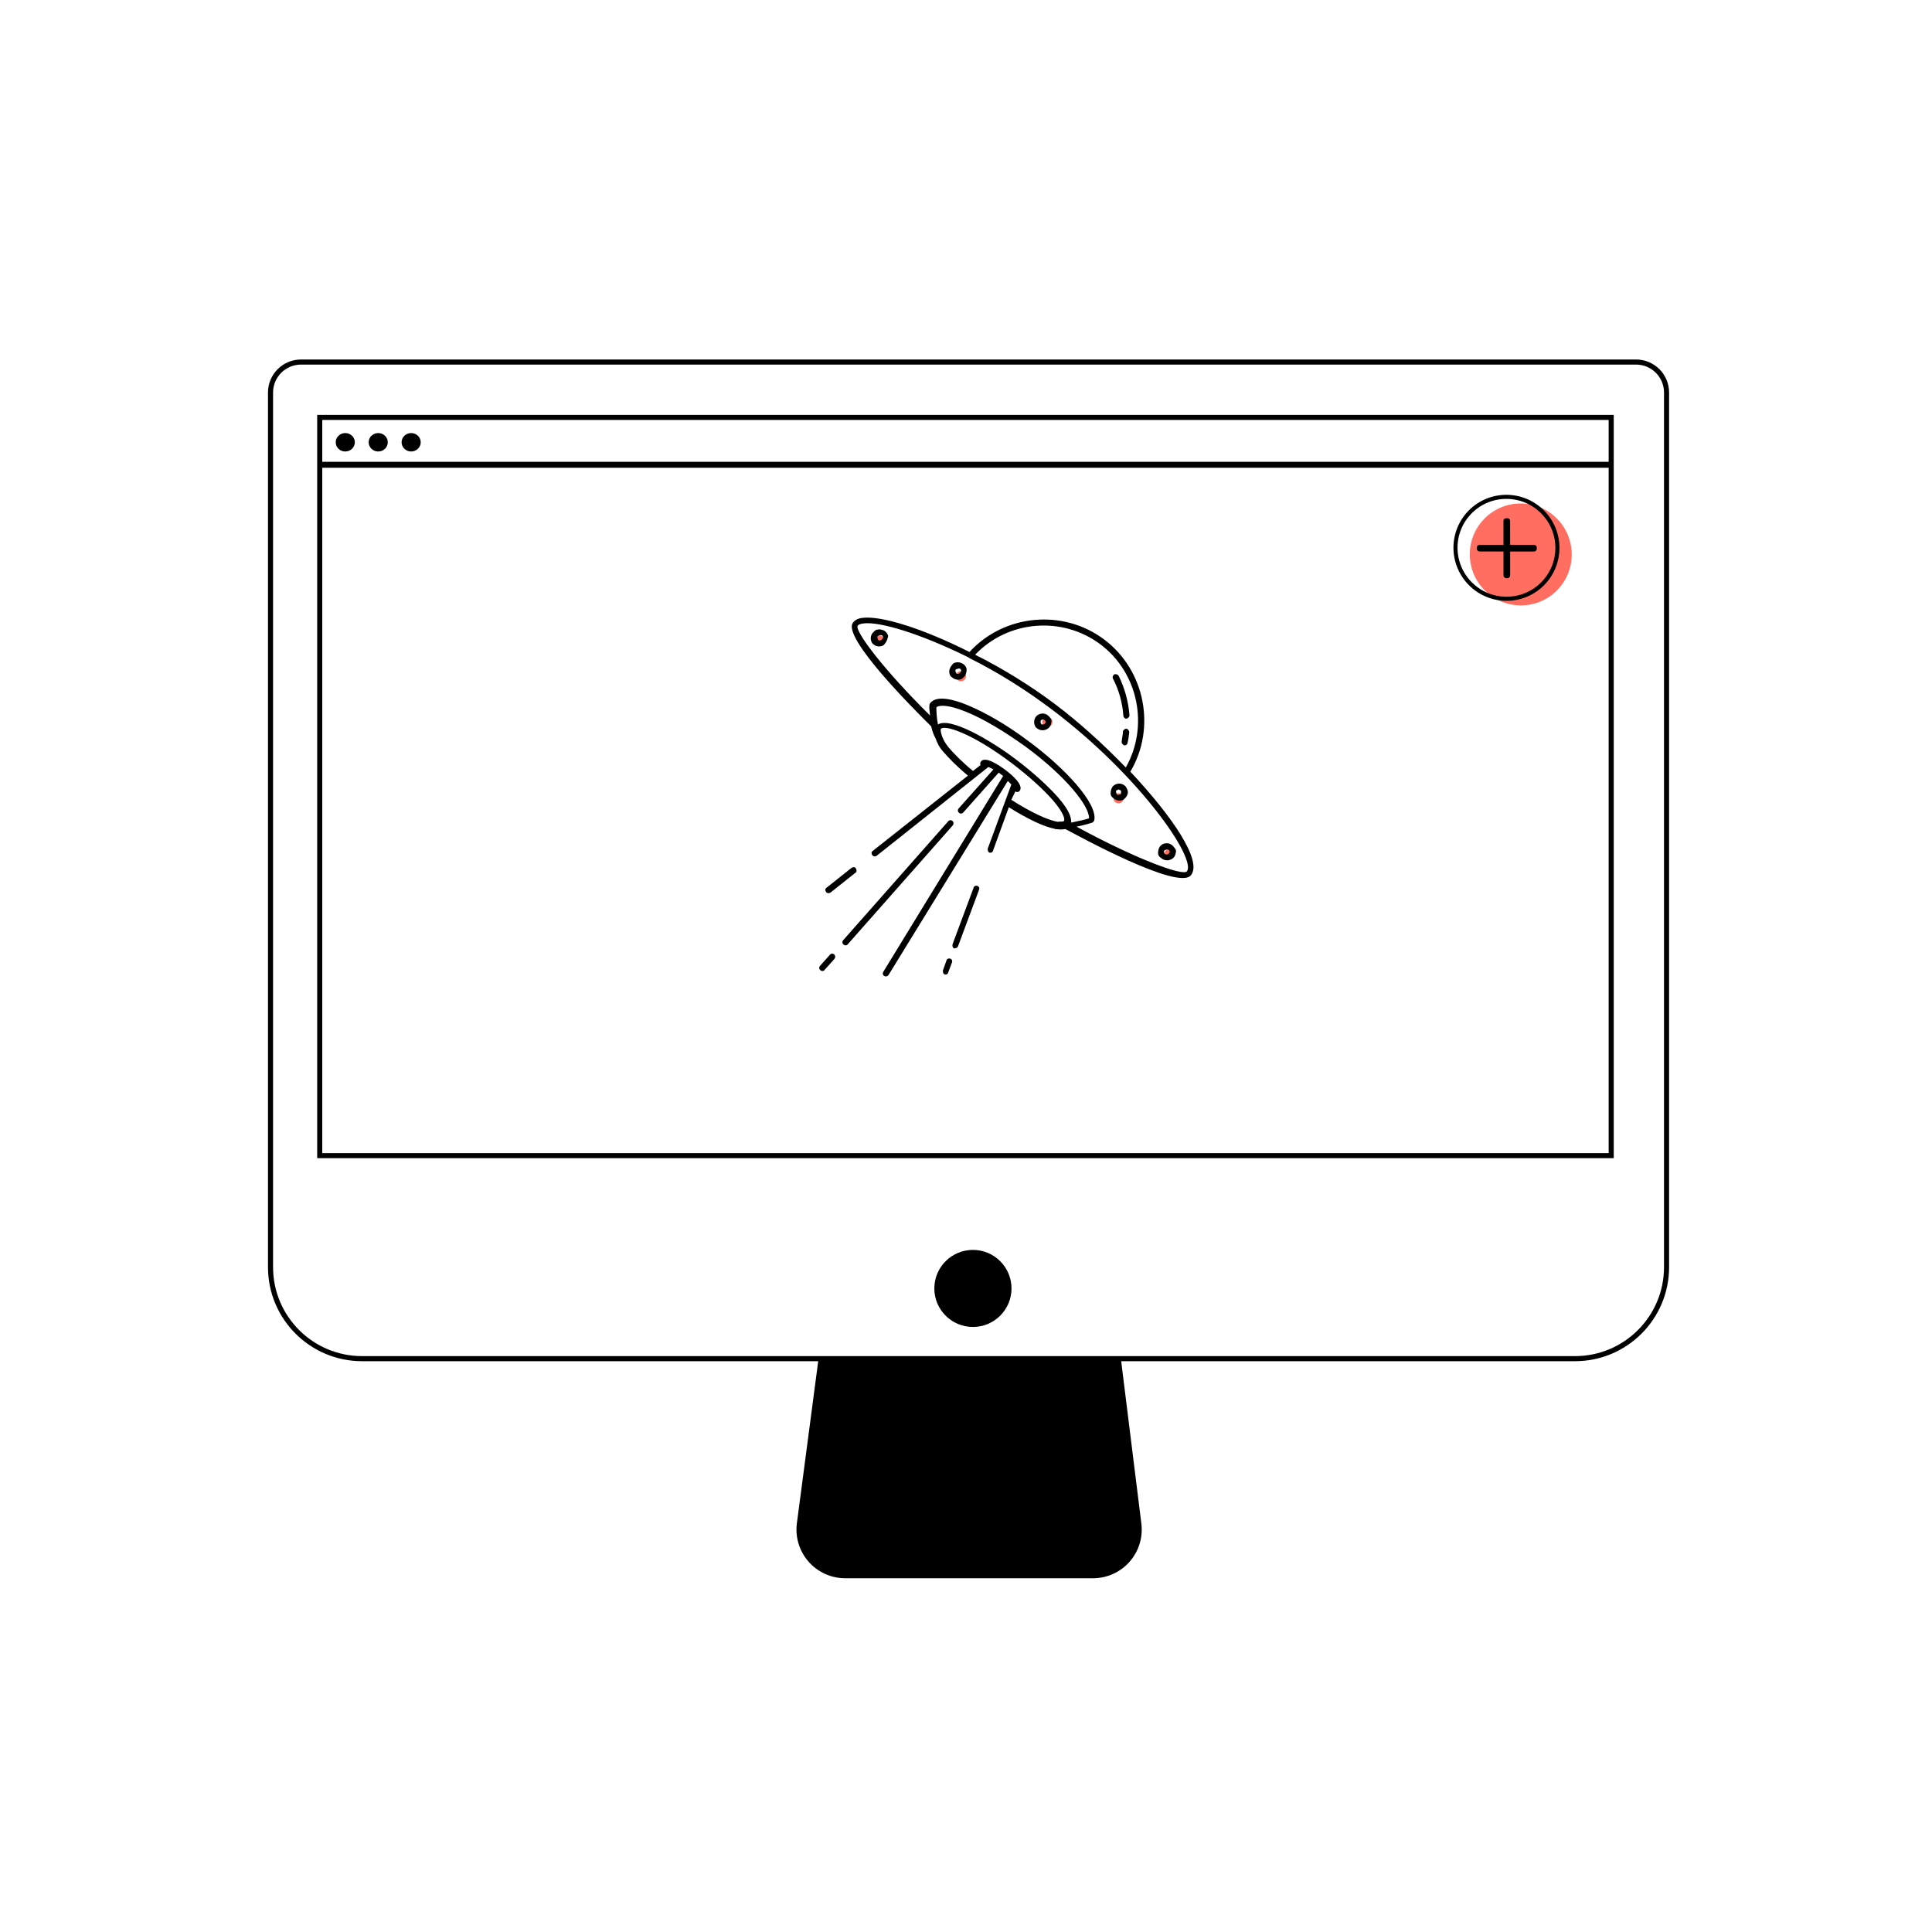 <svg xmlns="http://www.w3.org/2000/svg" width="380" height="380" viewBox="0 0 380 380">
  <g fill="none" fill-rule="evenodd" transform="translate(52 70)">
    <g transform="translate(.903 .647)">
      <path stroke="#000" d="M268.887,0.563 C272.201,0.563 274.887,3.249 274.887,6.563 L274.887,178.583 C274.887,188.524 266.828,196.583 256.887,196.583 L18.306,196.583 C8.365,196.583 0.306,188.524 0.306,178.583 L0.306,6.563 C0.306,3.249 2.992,0.563 6.306,0.563 L268.887,0.563 Z M264.001,11.453 L9.983,11.453 L9.983,156.653 L264.001,156.653 L264.001,11.453 Z"/>
      <path fill="#000" fill-rule="nonzero" d="M113.336,239.775 C110.577,239.775 107.951,238.587 106.132,236.515 C104.312,234.444 103.475,231.689 103.834,228.957 L108.103,196.516 L167.549,196.516 L171.59,229.039 C171.924,231.76 171.074,234.493 169.255,236.546 C167.436,238.599 164.823,239.775 162.079,239.775 L113.336,239.775 Z"/>
      <ellipse cx="138.458" cy="182.771" fill="#000" fill-rule="nonzero" rx="7.589" ry="7.578"/>
    </g>
    <circle cx="121" cy="56" r="1" fill="#FF6E61"/>
    <circle cx="137" cy="63" r="1" fill="#FF6E61"/>
    <circle cx="154" cy="72" r="1" fill="#FF6E61"/>
    <circle cx="168" cy="87" r="1" fill="#FF6E61"/>
    <circle cx="178" cy="98" r="1" fill="#FF6E61"/>
    <path fill="#000" fill-rule="nonzero" d="M134.266,128.623 C134.629,128.623 134.871,128.986 134.871,129.228 L134.871,129.228 L134.629,132.132 C134.629,132.495 134.387,132.737 134.024,132.737 L134.024,132.737 L133.919,132.73 C133.616,132.687 133.42,132.459 133.42,132.132 L133.42,132.132 L133.662,129.228 C133.662,128.865 133.903,128.623 134.266,128.623 Z M139.468,47.19 C149.507,47.19 158.096,54.934 159.184,64.856 C171.038,66.913 181.078,70.301 180.957,73.931 C180.957,77.924 157.975,81.191 155.797,81.554 C155.314,82.038 154.83,82.401 154.346,82.643 C154.346,82.764 154.225,82.764 154.104,82.764 C152.169,83.732 148.661,84.458 144.306,84.821 L144.306,84.821 L146.967,93.533 C147.088,93.775 146.967,94.138 146.604,94.259 L146.604,94.259 L146.483,94.259 C146.241,94.259 146,94.017 145.879,93.775 L145.879,93.775 L142.008,80.949 C141.766,80.949 141.403,80.828 141.04,80.828 L141.04,80.828 L145.274,125.477 C145.274,125.719 145.032,126.082 144.669,126.082 L144.669,126.082 L144.564,126.075 C144.26,126.032 144.064,125.804 144.064,125.477 L144.064,125.477 L139.71,80.586 L139.71,80.586 L138.621,80.586 L137.774,90.992 C137.774,91.355 137.532,91.597 137.169,91.597 L137.169,91.597 L137.064,91.59 C136.761,91.547 136.565,91.319 136.565,90.992 L136.565,90.992 L137.411,80.707 C136.928,80.828 136.565,80.828 136.323,80.949 L136.323,80.949 L129.307,108.053 C129.186,108.416 128.944,108.537 128.702,108.537 L128.702,108.537 L128.581,108.537 C128.218,108.416 127.976,108.174 128.097,107.811 L128.097,107.811 L134.145,84.7 C131.363,84.579 129.065,84.216 127.372,83.853 C126.162,83.611 125.315,83.127 124.59,82.643 L124.59,82.643 L124.384,82.554 C123.823,82.292 123.178,81.85 122.533,81.312 C118.058,80.707 97.978,77.924 97.978,74.294 C97.978,73.689 98.22,73.084 98.825,72.479 C101.486,69.817 109.711,66.913 119.751,65.098 C120.719,55.055 129.307,47.19 139.468,47.19 Z M137.048,93.654 C137.411,93.654 137.653,94.017 137.653,94.259 L137.653,94.259 L135.234,125.356 C135.234,125.719 134.992,125.961 134.629,125.961 L134.629,125.961 L134.524,125.954 C134.22,125.911 134.024,125.683 134.024,125.356 L134.024,125.356 L136.444,94.259 C136.444,93.896 136.686,93.654 137.048,93.654 Z M126.767,113.014 C126.888,112.651 127.13,112.409 127.493,112.53 C127.855,112.651 128.097,113.014 127.976,113.256 L127.976,113.256 L126.404,119.306 C126.283,119.669 126.041,119.79 125.799,119.79 L125.799,119.79 L125.678,119.79 C125.315,119.669 125.073,119.427 125.194,119.064 L125.194,119.064 Z M153.015,115.555 C153.257,115.434 153.62,115.555 153.741,115.918 L153.741,115.918 L154.346,117.975 C154.467,118.217 154.346,118.58 153.983,118.701 L153.983,118.701 L153.862,118.701 C153.62,118.701 153.378,118.459 153.257,118.217 L153.257,118.217 L152.652,116.281 C152.531,116.039 152.652,115.676 153.015,115.555 Z M148.661,100.914 C148.903,100.793 149.266,100.914 149.386,101.277 L149.386,101.277 L152.773,112.651 C152.894,113.014 152.652,113.256 152.41,113.498 L152.41,113.498 L152.29,113.498 C152.048,113.498 151.806,113.256 151.685,113.014 L151.685,113.014 L148.298,101.64 C148.177,101.398 148.298,101.035 148.661,100.914 Z M139.468,77.561 C129.549,77.561 124.348,79.497 124.348,80.586 C124.348,80.707 125.315,81.917 127.614,82.522 C129.186,82.885 131.484,83.248 134.387,83.369 L134.387,83.369 L134.871,81.554 C134.629,81.433 134.508,81.191 134.508,80.949 C134.508,79.497 138.016,79.376 139.468,79.376 C141.161,79.376 144.064,79.618 144.064,80.949 C144.064,81.312 143.822,81.554 143.459,81.554 L143.459,81.554 L143.822,83.369 C148.298,83.006 151.927,82.28 153.741,81.312 L153.741,81.312 L153.983,81.07 C154.346,80.828 154.588,80.586 154.588,80.465 C154.588,80.102 153.741,79.255 150.475,78.529 C147.572,77.924 143.701,77.561 139.468,77.561 Z M158.217,77.077 C156.886,75.141 149.749,73.205 139.71,73.326 C134.629,73.447 129.912,73.931 126.283,74.899 C122.654,75.867 121.324,76.956 121.082,77.682 C121.445,78.166 122.291,79.255 123.38,80.223 C124.348,77.561 133.42,76.472 139.589,76.472 C143.822,76.472 147.814,76.835 150.838,77.44 C153.62,78.045 155.193,78.771 155.918,79.86 C156.765,78.892 157.733,77.803 158.217,77.077 Z M139.468,64.372 C132.815,64.372 126.283,64.977 120.477,66.066 L120.477,66.066 L120.235,66.066 L120.235,66.066 L119.705,66.167 C109.68,68.102 101.93,70.946 99.672,73.205 C99.309,73.568 99.067,73.931 99.067,74.173 C99.067,75.383 108.381,78.045 121.082,79.739 C120.235,78.892 119.751,78.287 119.751,78.166 C119.63,78.045 119.63,77.924 119.63,77.803 C119.63,75.746 122.896,74.415 125.678,73.689 C129.428,72.721 134.266,72.116 139.468,72.116 C148.298,71.995 157.975,73.689 159.305,76.835 C159.305,77.077 159.305,77.319 159.184,77.44 C159.184,77.44 158.338,78.65 157.249,79.86 C169.587,78.045 179.869,75.141 179.869,73.81 C179.869,70.664 161.12,64.372 139.468,64.372 Z M103.059,72.116 C103.542,71.874 103.905,71.753 104.389,71.874 C104.873,71.995 105.236,72.237 105.236,72.6 C105.478,73.084 105.478,73.447 105.478,73.931 C105.478,74.415 105.115,74.778 104.752,75.02 C104.51,75.141 104.268,75.262 103.905,75.262 L103.905,75.262 L103.542,75.262 C102.696,75.02 102.091,74.173 102.333,73.205 C102.333,72.721 102.696,72.358 103.059,72.116 Z M172.732,72.721 C172.974,71.874 173.821,71.269 174.788,71.511 C175.272,71.632 175.635,71.632 175.877,72.116 C176.119,72.6 176.24,72.963 176.119,73.447 C175.877,74.294 175.151,74.778 174.425,74.778 L174.425,74.778 L174.062,74.778 C173.579,74.778 173.216,74.536 172.974,74.052 C172.732,73.568 172.611,73.205 172.732,72.721 Z M104.147,72.842 L104.026,72.842 C103.905,72.842 103.905,72.963 103.784,72.963 C103.663,73.084 103.542,73.205 103.542,73.326 C103.421,73.447 103.421,73.568 103.542,73.689 C103.663,73.81 103.784,73.931 103.905,73.931 C104.026,74.052 104.147,74.052 104.268,73.931 C104.389,73.81 104.51,73.689 104.51,73.568 L104.51,73.568 L104.51,73.084 C104.389,72.963 104.268,72.842 104.147,72.842 L104.147,72.842 Z M174.546,72.6 L174.425,72.6 C174.304,72.6 174.304,72.721 174.183,72.721 C174.062,72.842 173.941,72.963 173.941,73.084 C173.821,73.205 173.821,73.326 173.941,73.447 C174.062,73.568 174.183,73.689 174.304,73.689 C174.546,73.689 174.788,73.568 174.909,73.326 L174.909,73.326 L174.909,72.842 C174.788,72.721 174.667,72.6 174.546,72.6 L174.546,72.6 Z M119.267,68.002 C119.751,67.76 120.114,67.639 120.598,67.76 C121.082,67.881 121.324,68.002 121.566,68.486 C121.807,68.97 121.928,69.333 121.807,69.817 C121.807,70.301 121.445,70.664 121.082,70.906 C120.84,71.027 120.598,71.148 120.235,71.148 L120.235,71.148 L119.872,71.148 C119.388,71.148 119.025,70.785 118.783,70.422 C118.541,69.938 118.541,69.575 118.541,69.091 C118.541,68.607 118.904,68.244 119.267,68.002 Z M158.217,68.97 C158.459,68.123 159.305,67.518 160.273,67.76 C160.636,67.881 160.999,68.123 161.241,68.365 C161.483,68.849 161.603,69.212 161.483,69.696 C161.483,70.18 161.12,70.543 160.757,70.785 C160.515,70.906 160.273,71.027 159.91,71.027 L159.91,71.027 L159.547,71.027 C159.063,71.027 158.7,70.785 158.459,70.301 C158.217,69.817 158.096,69.454 158.217,68.97 Z M120.356,68.849 L120.235,68.849 C120.114,68.849 120.114,68.97 119.993,68.97 C119.872,69.091 119.872,69.212 119.751,69.333 C119.63,69.454 119.63,69.575 119.751,69.696 C119.872,69.817 119.993,69.938 120.114,69.938 C120.235,70.059 120.356,70.059 120.477,69.938 C120.598,69.817 120.719,69.696 120.719,69.575 L120.719,69.575 L120.719,69.091 C120.598,68.97 120.477,68.849 120.356,68.849 L120.356,68.849 Z M159.91,68.97 L159.789,68.97 C159.547,68.97 159.305,69.091 159.305,69.333 C159.184,69.454 159.184,69.575 159.305,69.696 C159.426,69.817 159.547,69.938 159.668,69.938 C159.789,70.059 159.91,70.059 160.031,69.938 C160.152,69.817 160.273,69.696 160.273,69.575 C160.394,69.454 160.273,69.333 160.152,69.212 C160.152,69.091 160.031,68.97 159.91,68.97 L159.91,68.97 Z M137.895,67.034 C138.137,66.187 138.984,65.582 139.952,65.824 C140.435,65.945 140.677,65.945 140.919,66.429 C141.161,66.913 141.282,67.276 141.161,67.76 C140.919,68.607 140.193,69.091 139.468,69.091 L139.468,69.091 L139.105,69.091 C138.258,68.849 137.653,67.881 137.895,67.034 Z M139.71,66.913 L139.589,66.913 C139.347,66.913 139.105,67.034 139.105,67.276 C138.984,67.518 139.226,67.76 139.468,67.881 C139.71,68.002 139.952,67.76 140.072,67.518 L140.072,67.518 L140.072,67.155 C139.952,67.034 139.831,66.913 139.71,66.913 L139.71,66.913 Z M139.468,48.4 C130.033,48.4 122.049,55.539 120.961,64.856 C126.888,63.767 133.299,63.162 139.468,63.162 C145.395,63.162 151.806,63.767 157.975,64.735 C156.765,55.539 148.782,48.4 139.468,48.4 Z M153.499,58.564 C153.741,58.443 154.225,58.564 154.346,58.806 C154.709,59.411 155.072,60.016 155.314,60.621 C155.555,60.984 155.314,61.347 155.072,61.468 L155.072,61.468 L154.83,61.468 C154.588,61.468 154.346,61.347 154.225,61.105 C153.862,60.5 153.62,59.895 153.257,59.411 C153.136,59.169 153.257,58.685 153.499,58.564 Z M145.153,51.425 C145.395,51.183 145.758,51.062 146,51.183 C148.419,52.393 150.596,54.087 152.41,56.144 C152.531,56.386 152.531,56.749 152.29,56.991 C152.169,57.112 152.048,57.112 151.927,57.112 C151.685,57.112 151.564,56.991 151.443,56.87 C149.749,54.934 147.693,53.361 145.395,52.272 C145.153,52.151 145.032,51.788 145.153,51.425 Z" transform="rotate(37 139.468 89.964)"/>
    <g fill="#000" transform="translate(11 15)">
      <rect width="254" height="1.167" y="5.833"/>
      <g fill-rule="nonzero" transform="translate(3.03 .178)">
        <ellipse cx="1.881" cy="1.813" rx="1.881" ry="1.813"/>
        <ellipse cx="8.36" cy="1.813" rx="1.881" ry="1.813"/>
        <ellipse cx="14.84" cy="1.813" rx="1.881" ry="1.813"/>
      </g>
    </g>
    <g transform="rotate(45 95.149 307.27)">
      <ellipse cx="12.949" cy="10.155" fill="#FF6E61" rx="10.033" ry="10.014"/>
      <ellipse cx="10.033" cy="11.224" stroke="#000" stroke-width=".8" rx="10.033" ry="10.014"/>
      <path fill="#000" fill-rule="nonzero" d="M14.391,7.145 L14.22,6.974 C14.011,6.766 13.673,6.766 13.464,6.974 L10.133,10.299 L6.802,6.974 C6.594,6.766 6.256,6.766 6.047,6.974 L5.875,7.145 C5.775,7.245 5.719,7.381 5.719,7.522 C5.719,7.664 5.775,7.799 5.875,7.899 L9.206,11.224 L5.875,14.549 C5.775,14.649 5.719,14.784 5.719,14.926 C5.719,15.067 5.775,15.203 5.875,15.302 L6.047,15.474 C6.256,15.682 6.594,15.682 6.802,15.474 L10.133,12.149 L13.464,15.474 C13.673,15.682 14.011,15.682 14.22,15.474 L14.391,15.302 C14.6,15.094 14.6,14.757 14.391,14.549 L11.06,11.224 L14.391,7.899 C14.6,7.691 14.6,7.354 14.391,7.145 L14.391,7.145 Z"/>
    </g>
  </g>
</svg>
